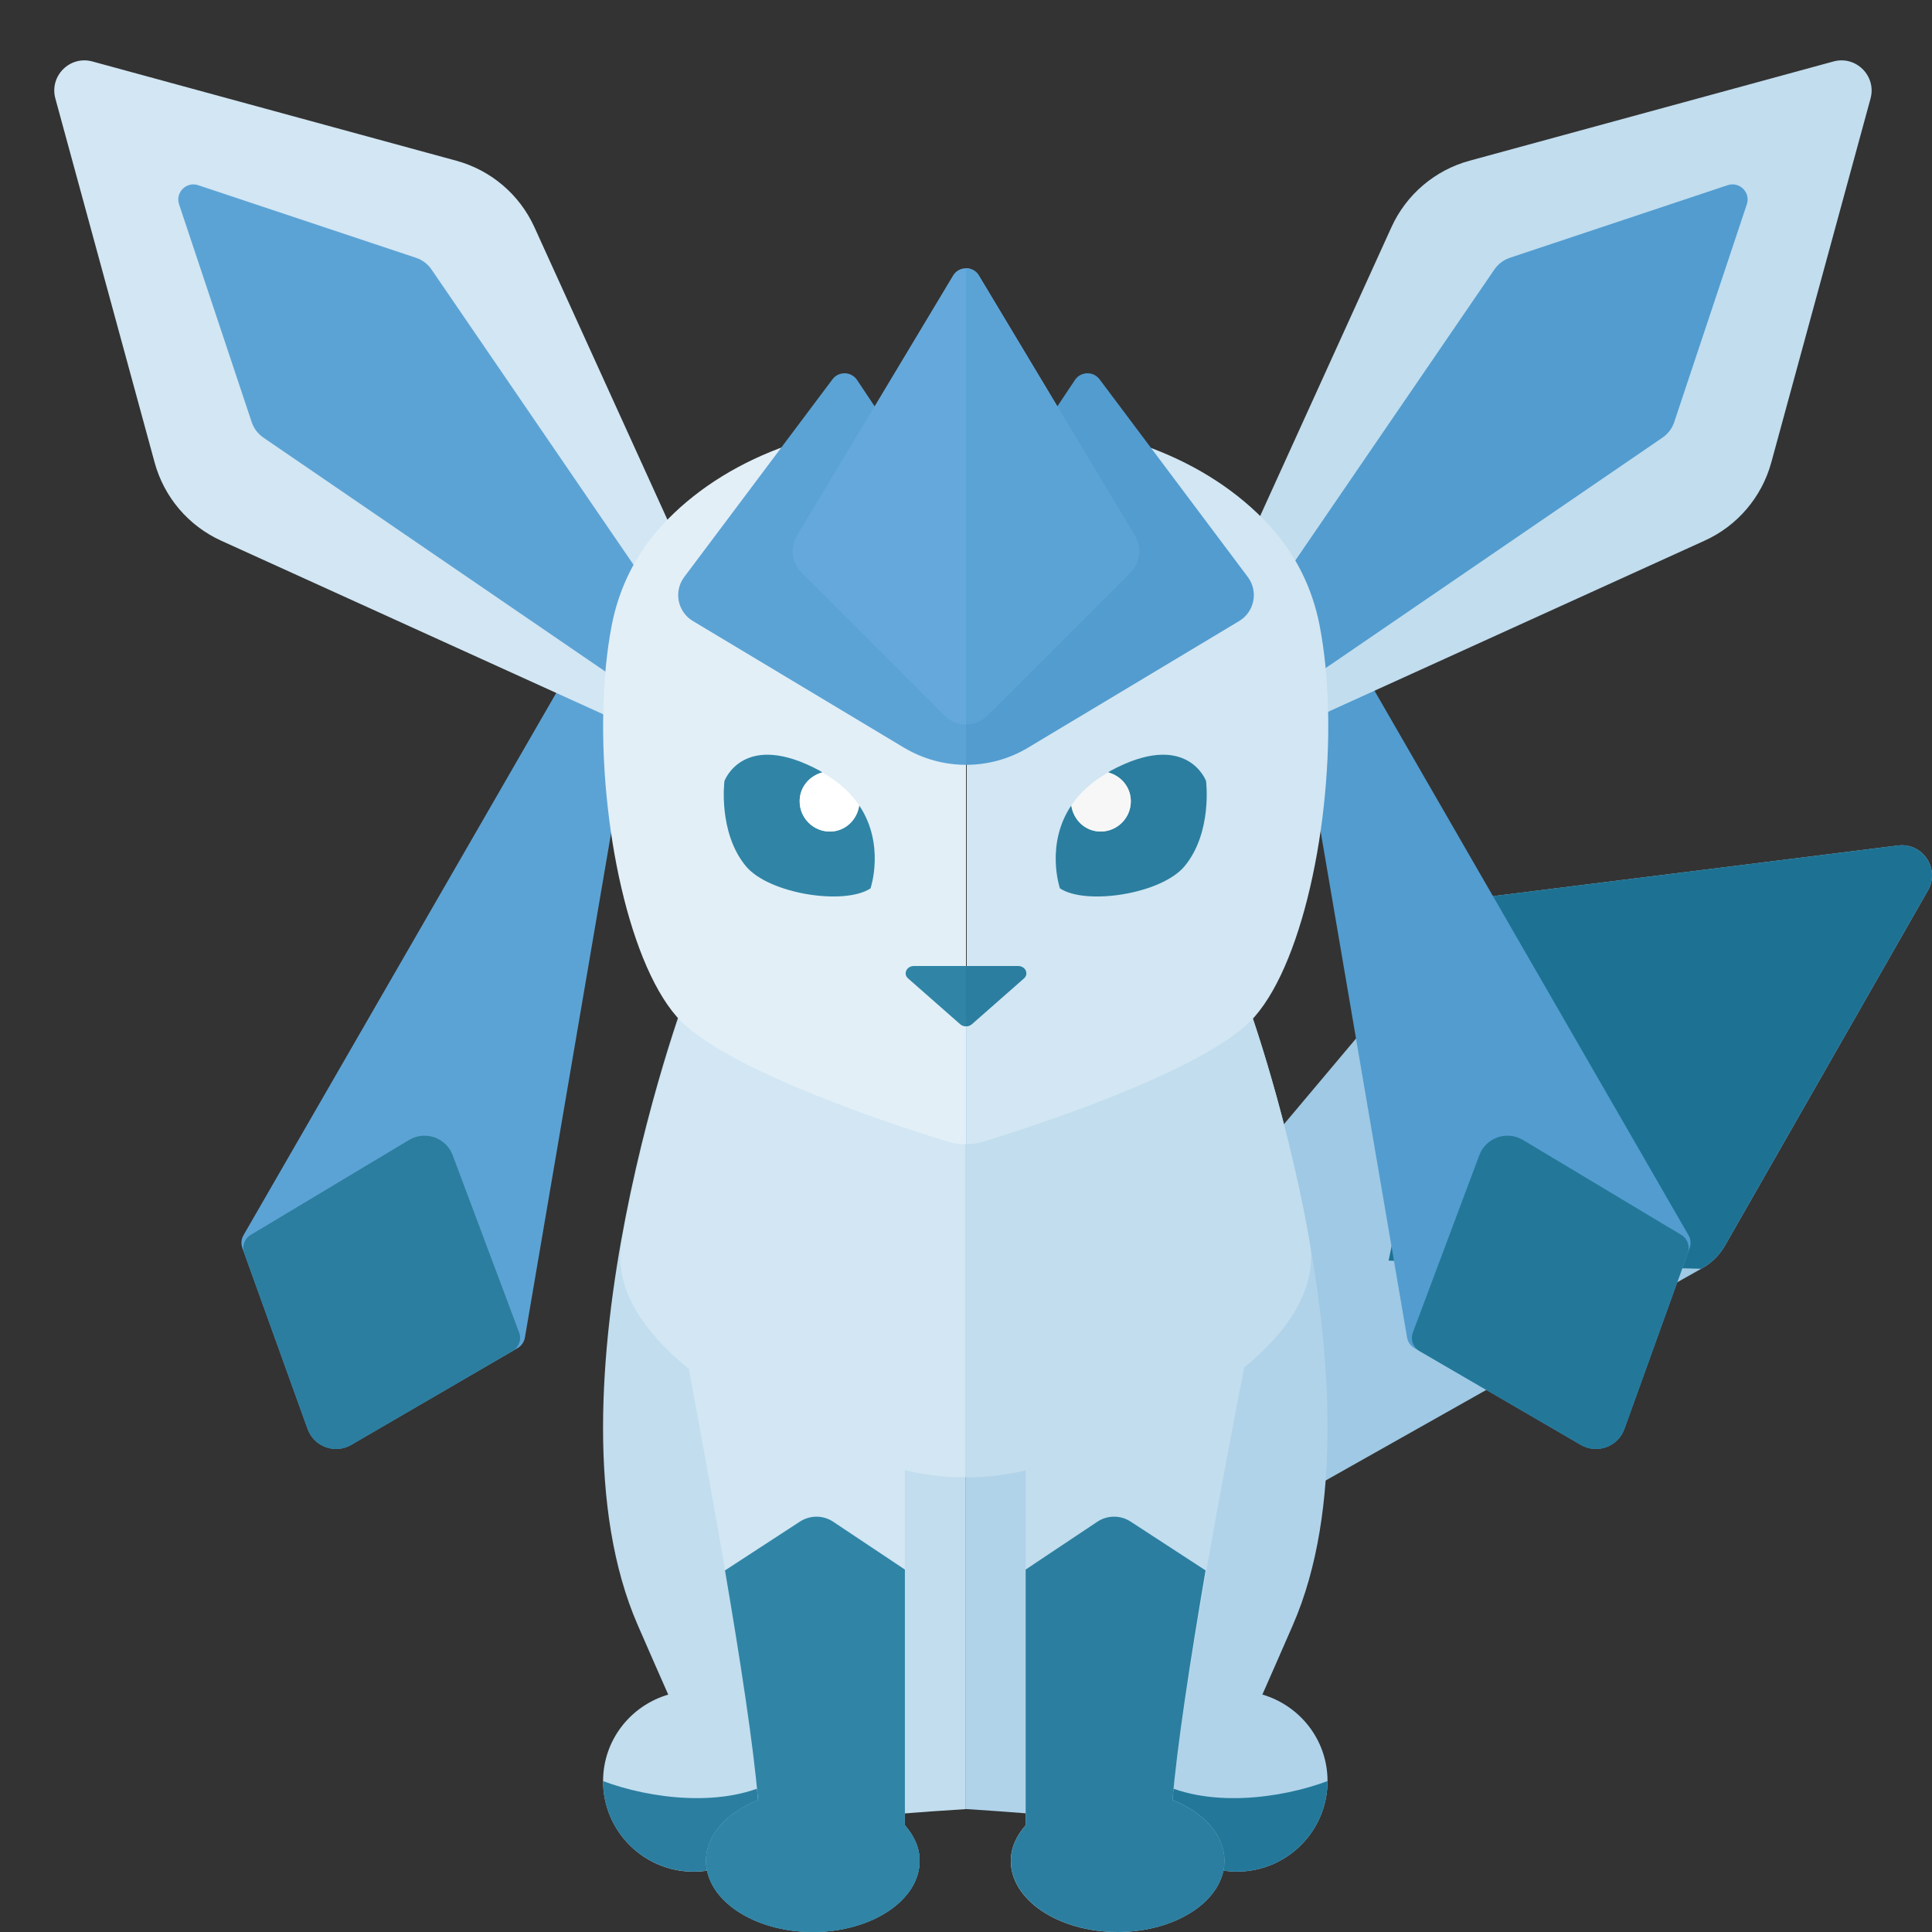 <?xml version="1.0" encoding="utf-8"?>
<!-- Generator: Adobe Illustrator 23.0.2, SVG Export Plug-In . SVG Version: 6.00 Build 0)  -->
<svg version="1.1" xmlns="http://www.w3.org/2000/svg" xmlns:xlink="http://www.w3.org/1999/xlink" x="0px" y="0px" width="32px"
	 height="32px" viewBox="0 0 32 32" enable-background="new 0 0 32 32" xml:space="preserve">
<rect x="0" y="0" width="32" height="32" fill="#333333" stroke="none"/>
<g id="labels">
</g>
<g id="icons">
	<g>
		<path fill="#9FC9E4" d="M16,24.88l8.18-9.723c0.161-0.179,0.381-0.293,0.619-0.323l6.638-0.83
			c0.409-0.051,0.701,0.386,0.496,0.744l-3.362,5.883c-0.093,0.162-0.229,0.296-0.394,0.384L16,27.88V24.88z"/>
		<path fill="#1D7293" d="M23,20.88l1.18-5.723c0.161-0.179,0.381-0.293,0.619-0.323l6.638-0.83
			c0.409-0.051,0.701,0.386,0.496,0.744l-3.362,5.883c-0.093,0.162-0.229,0.296-0.394,0.384L23,20.88z"/>
		<g>
			<path fill="#5CA3D5" d="M9.555,10.884l-5.522,9.575c-0.037,0.064-0.044,0.14-0.019,0.21l1.081,3
				c0.106,0.294,0.452,0.42,0.722,0.263l2.756-1.603c0.064-0.037,0.108-0.101,0.121-0.174l1.863-10.905L9.555,10.884z"/>
			<path fill="#2B7E9F" d="M6.774,18.882l-2.622,1.572c-0.102,0.061-0.147,0.187-0.107,0.299l1.05,2.916
				c0.106,0.294,0.452,0.42,0.722,0.263l2.674-1.556c0.105-0.061,0.151-0.19,0.108-0.304l-1.101-2.937
				C7.39,18.843,7.042,18.721,6.774,18.882z"/>
		</g>
		<g>
			<path fill="#529CCF" d="M22.445,10.884l5.522,9.575c0.037,0.064,0.044,0.14,0.019,0.21l-1.081,3
				c-0.106,0.294-0.452,0.42-0.722,0.263l-2.756-1.603c-0.064-0.037-0.108-0.101-0.121-0.174l-1.863-10.905L22.445,10.884z"/>
			<path fill="#237899" d="M25.226,18.882l2.622,1.572c0.102,0.061,0.147,0.187,0.107,0.299l-1.05,2.916
				c-0.106,0.294-0.452,0.42-0.722,0.263l-2.674-1.556c-0.105-0.061-0.151-0.19-0.108-0.304l1.101-2.937
				C24.61,18.843,24.958,18.721,25.226,18.882z"/>
		</g>
		<g>
			<path fill="#C1DDEE" d="M30.368,1.018L24.34,2.662c-0.574,0.157-1.048,0.56-1.294,1.102l-3.147,6.923l1.414,1.414l6.923-3.147
				c0.542-0.246,0.945-0.721,1.102-1.294l1.644-6.028C31.084,1.259,30.741,0.916,30.368,1.018z"/>
			<path fill="#529CCF" d="M28.616,3.067L25.008,4.27c-0.104,0.035-0.193,0.102-0.255,0.192l-4.501,6.579l0.707,0.707l6.579-4.501
				c0.09-0.062,0.157-0.151,0.192-0.255l1.203-3.609C28.998,3.188,28.812,3.002,28.616,3.067z"/>
		</g>
		<g>
			<path fill="#D2E6F3" d="M1.53,1.018l6.028,1.644c0.574,0.157,1.048,0.56,1.294,1.102L12,10.687l-1.414,1.414L3.662,8.955
				C3.121,8.709,2.717,8.234,2.561,7.66L0.917,1.632C0.815,1.259,1.157,0.916,1.53,1.018z"/>
			<path fill="#5CA3D5" d="M3.282,3.067L6.891,4.27c0.104,0.035,0.193,0.102,0.255,0.192l4.501,6.579l-0.707,0.707L4.361,7.247
				c-0.09-0.062-0.157-0.151-0.192-0.255L2.966,3.384C2.901,3.188,3.087,3.002,3.282,3.067z"/>
		</g>
		<path fill="#C1DDEE" d="M11.495,16.143c-0.105,0.157-2.606,6.948-0.93,10.778c0.192,0.439,0.355,0.815,0.503,1.147
			c-0.622,0.183-1.079,0.751-1.079,1.433c0,0.828,0.672,1.5,1.5,1.5c0.608,0,1.13-0.364,1.365-0.884
			c0.626,0.082,1.546-0.055,3.135-0.152V16.143H11.495z"/>
		<path fill="#2B7E9F" d="M12.853,30.116C12.618,30.636,12.096,31,11.488,31c-0.828,0-1.5-0.672-1.5-1.5
			c0.755,0.285,2.018,0.468,2.873-0.021C12.861,29.846,12.853,29.927,12.853,30.116z"/>
		<path fill="#D2E6F3" d="M14.988,30.232V19.593l-4.005,0.876c0,0,1.373,6.912,1.572,9.345c-0.514,0.206-0.861,0.578-0.861,1.007
			c0,0.651,0.792,1.179,1.769,1.179c0.977,0,1.769-0.528,1.769-1.179C15.233,30.605,15.14,30.406,14.988,30.232z"/>
		<path fill="#3085A6" d="M14.988,30.232v-4.235l-1.187-0.792c-0.166-0.111-0.383-0.112-0.551-0.003l-1.242,0.809
			c0.255,1.493,0.476,2.934,0.547,3.803c-0.514,0.206-0.861,0.578-0.861,1.007c0,0.651,0.792,1.179,1.769,1.179
			c0.977,0,1.769-0.528,1.769-1.179C15.233,30.605,15.14,30.406,14.988,30.232z"/>
		<path fill="#3085A6" d="M14.988,30.232c0,0-1.371,0.435-2.432-0.418c-0.514,0.206-0.861,0.578-0.861,1.007
			c0,0.651,0.792,1.179,1.769,1.179c0.977,0,1.769-0.528,1.769-1.179C15.233,30.605,15.14,30.406,14.988,30.232z"/>
		<path fill="#D2E6F3" d="M10.294,20.58c0.422-2.393,1.156-4.354,1.212-4.437H16v8.321C14.41,24.561,9.923,22.686,10.294,20.58z"/>
		<path fill="#B0D3EA" d="M20.909,28.067c0.148-0.332,0.31-0.707,0.503-1.147c1.676-3.83-0.825-10.621-0.93-10.778h-4.493v13.821
			c1.59,0.098,2.509,0.234,3.135,0.152C19.359,30.636,19.88,31,20.488,31c0.828,0,1.5-0.672,1.5-1.5
			C21.988,28.819,21.531,28.25,20.909,28.067z"/>
		<path fill="#237899" d="M19.123,30.116C19.359,30.636,19.88,31,20.488,31c0.828,0,1.5-0.672,1.5-1.5
			c-0.755,0.285-2.018,0.468-2.873-0.021C19.115,29.846,19.123,29.927,19.123,30.116z"/>
		<path fill="#C1DDEE" d="M21.694,20.58c-0.422-2.393-1.156-4.354-1.212-4.437h-4.493v8.321
			C17.578,24.561,22.065,22.686,21.694,20.58z"/>
		<path fill="#C1DDEE" d="M19.42,29.814c0.2-2.408,1.572-9.093,1.572-9.093l-4.005-1.128v10.639
			c-0.151,0.174-0.245,0.373-0.245,0.589c0,0.651,0.792,1.179,1.769,1.179c0.977,0,1.769-0.528,1.769-1.179
			C20.281,30.392,19.934,30.02,19.42,29.814z"/>
		<path fill="#E2EFF7" d="M15.312,7c-1.665,0-3.31,0.572-4.354,1.709c-0.423,0.461-0.704,1.025-0.824,1.639
			c-0.086,0.438-0.131,0.927-0.142,1.435C9.948,13.845,10.49,16.239,11.369,17c0.951,0.823,3.466,1.644,4.326,1.909
			c0.101,0.031,0.203,0.044,0.305,0.043V10.66V7H15.312z"/>
		<path fill="#D2E6F3" d="M21.855,10.349c-0.12-0.614-0.401-1.178-0.824-1.639C19.988,7.572,18.342,7,16.677,7h-0.665v11.952
			c0.094-0.001,0.188-0.014,0.281-0.043c0.86-0.265,3.377-1.086,4.328-1.909c0.879-0.761,1.421-3.155,1.377-5.217
			C21.986,11.275,21.941,10.787,21.855,10.349z"/>
		<path fill="#3085A6" d="M14.231,13.34c-0.035,0.243-0.234,0.433-0.486,0.433c-0.276,0-0.5-0.225-0.5-0.502
			c0-0.233,0.161-0.42,0.375-0.477c-0.014-0.008-0.022-0.018-0.036-0.025c-1.272-0.69-1.585,0.167-1.585,0.167
			s-0.109,0.847,0.353,1.408c0.382,0.464,1.637,0.656,2.067,0.37C14.418,14.714,14.667,13.991,14.231,13.34z"/>
		<path fill="#FFFFFF" d="M13.245,13.271c0,0.277,0.224,0.502,0.5,0.502c0.252,0,0.451-0.19,0.486-0.433
			c-0.132-0.196-0.328-0.385-0.611-0.546C13.406,12.851,13.245,13.038,13.245,13.271z"/>
		<path fill="#2B7E9F" d="M17.744,13.34c0.035,0.243,0.234,0.433,0.486,0.433c0.276,0,0.5-0.225,0.5-0.502
			c0-0.233-0.161-0.42-0.375-0.477c0.014-0.008,0.022-0.018,0.036-0.025c1.272-0.69,1.585,0.167,1.585,0.167
			s0.109,0.847-0.353,1.408c-0.382,0.464-1.637,0.656-2.067,0.37C17.556,14.714,17.308,13.991,17.744,13.34z"/>
		<path fill="#F7F7F7" d="M18.73,13.271c0,0.277-0.224,0.502-0.5,0.502c-0.252,0-0.451-0.19-0.486-0.433
			c0.132-0.196,0.328-0.385,0.611-0.546C18.569,12.851,18.73,13.038,18.73,13.271z"/>
		<g>
			<path fill="#3085A6" d="M15.138,16c-0.122,0-0.184,0.13-0.097,0.206l0.862,0.758C15.93,16.988,15.965,17,16,17v-1H15.138z"/>
			<path fill="#2B7E9F" d="M16.96,16.206C17.046,16.13,16.985,16,16.862,16H16v1c0.035,0,0.07-0.012,0.097-0.035L16.96,16.206z"/>
		</g>
		<path fill="#2B7E9F" d="M16.988,30.232v-4.235l1.187-0.792c0.166-0.111,0.383-0.112,0.551-0.003l1.242,0.809
			c-0.255,1.493-0.476,2.934-0.547,3.803c0.514,0.206,0.861,0.578,0.861,1.007c0,0.651-0.792,1.179-1.769,1.179
			c-0.977,0-1.769-0.528-1.769-1.179C16.743,30.605,16.837,30.406,16.988,30.232z"/>
		<path fill="#5CA3D5" d="M14.196,6.294C14.1,6.15,13.891,6.145,13.788,6.283l-2.455,3.274c-0.178,0.237-0.112,0.576,0.143,0.729
			l3.496,2.097c0.317,0.19,0.673,0.285,1.029,0.285V9L14.196,6.294z"/>
		<path fill="#65A9DC" d="M15.786,4.564l-2.585,4.308c-0.118,0.197-0.087,0.449,0.075,0.611l2.37,2.37
			c0.195,0.195,0.512,0.195,0.707,0l2.37-2.37c0.162-0.162,0.193-0.414,0.075-0.611l-2.585-4.308
			C16.117,4.403,15.883,4.403,15.786,4.564z"/>
		<g>
			<path fill="#529CCF" d="M20.667,9.556l-2.455-3.274C18.109,6.145,17.9,6.15,17.804,6.294L16,9v3.668
				c0.356,0,0.712-0.095,1.029-0.285l3.496-2.097C20.779,10.133,20.845,9.794,20.667,9.556z"/>
		</g>
		<g>
			<path fill="#5CA3D5" d="M18.799,8.872l-2.585-4.308C16.166,4.483,16.083,4.443,16,4.443V12c0.128,0,0.256-0.049,0.354-0.146
				l2.37-2.37C18.886,9.321,18.917,9.069,18.799,8.872z"/>
		</g>
	</g>
</g>
</svg>
